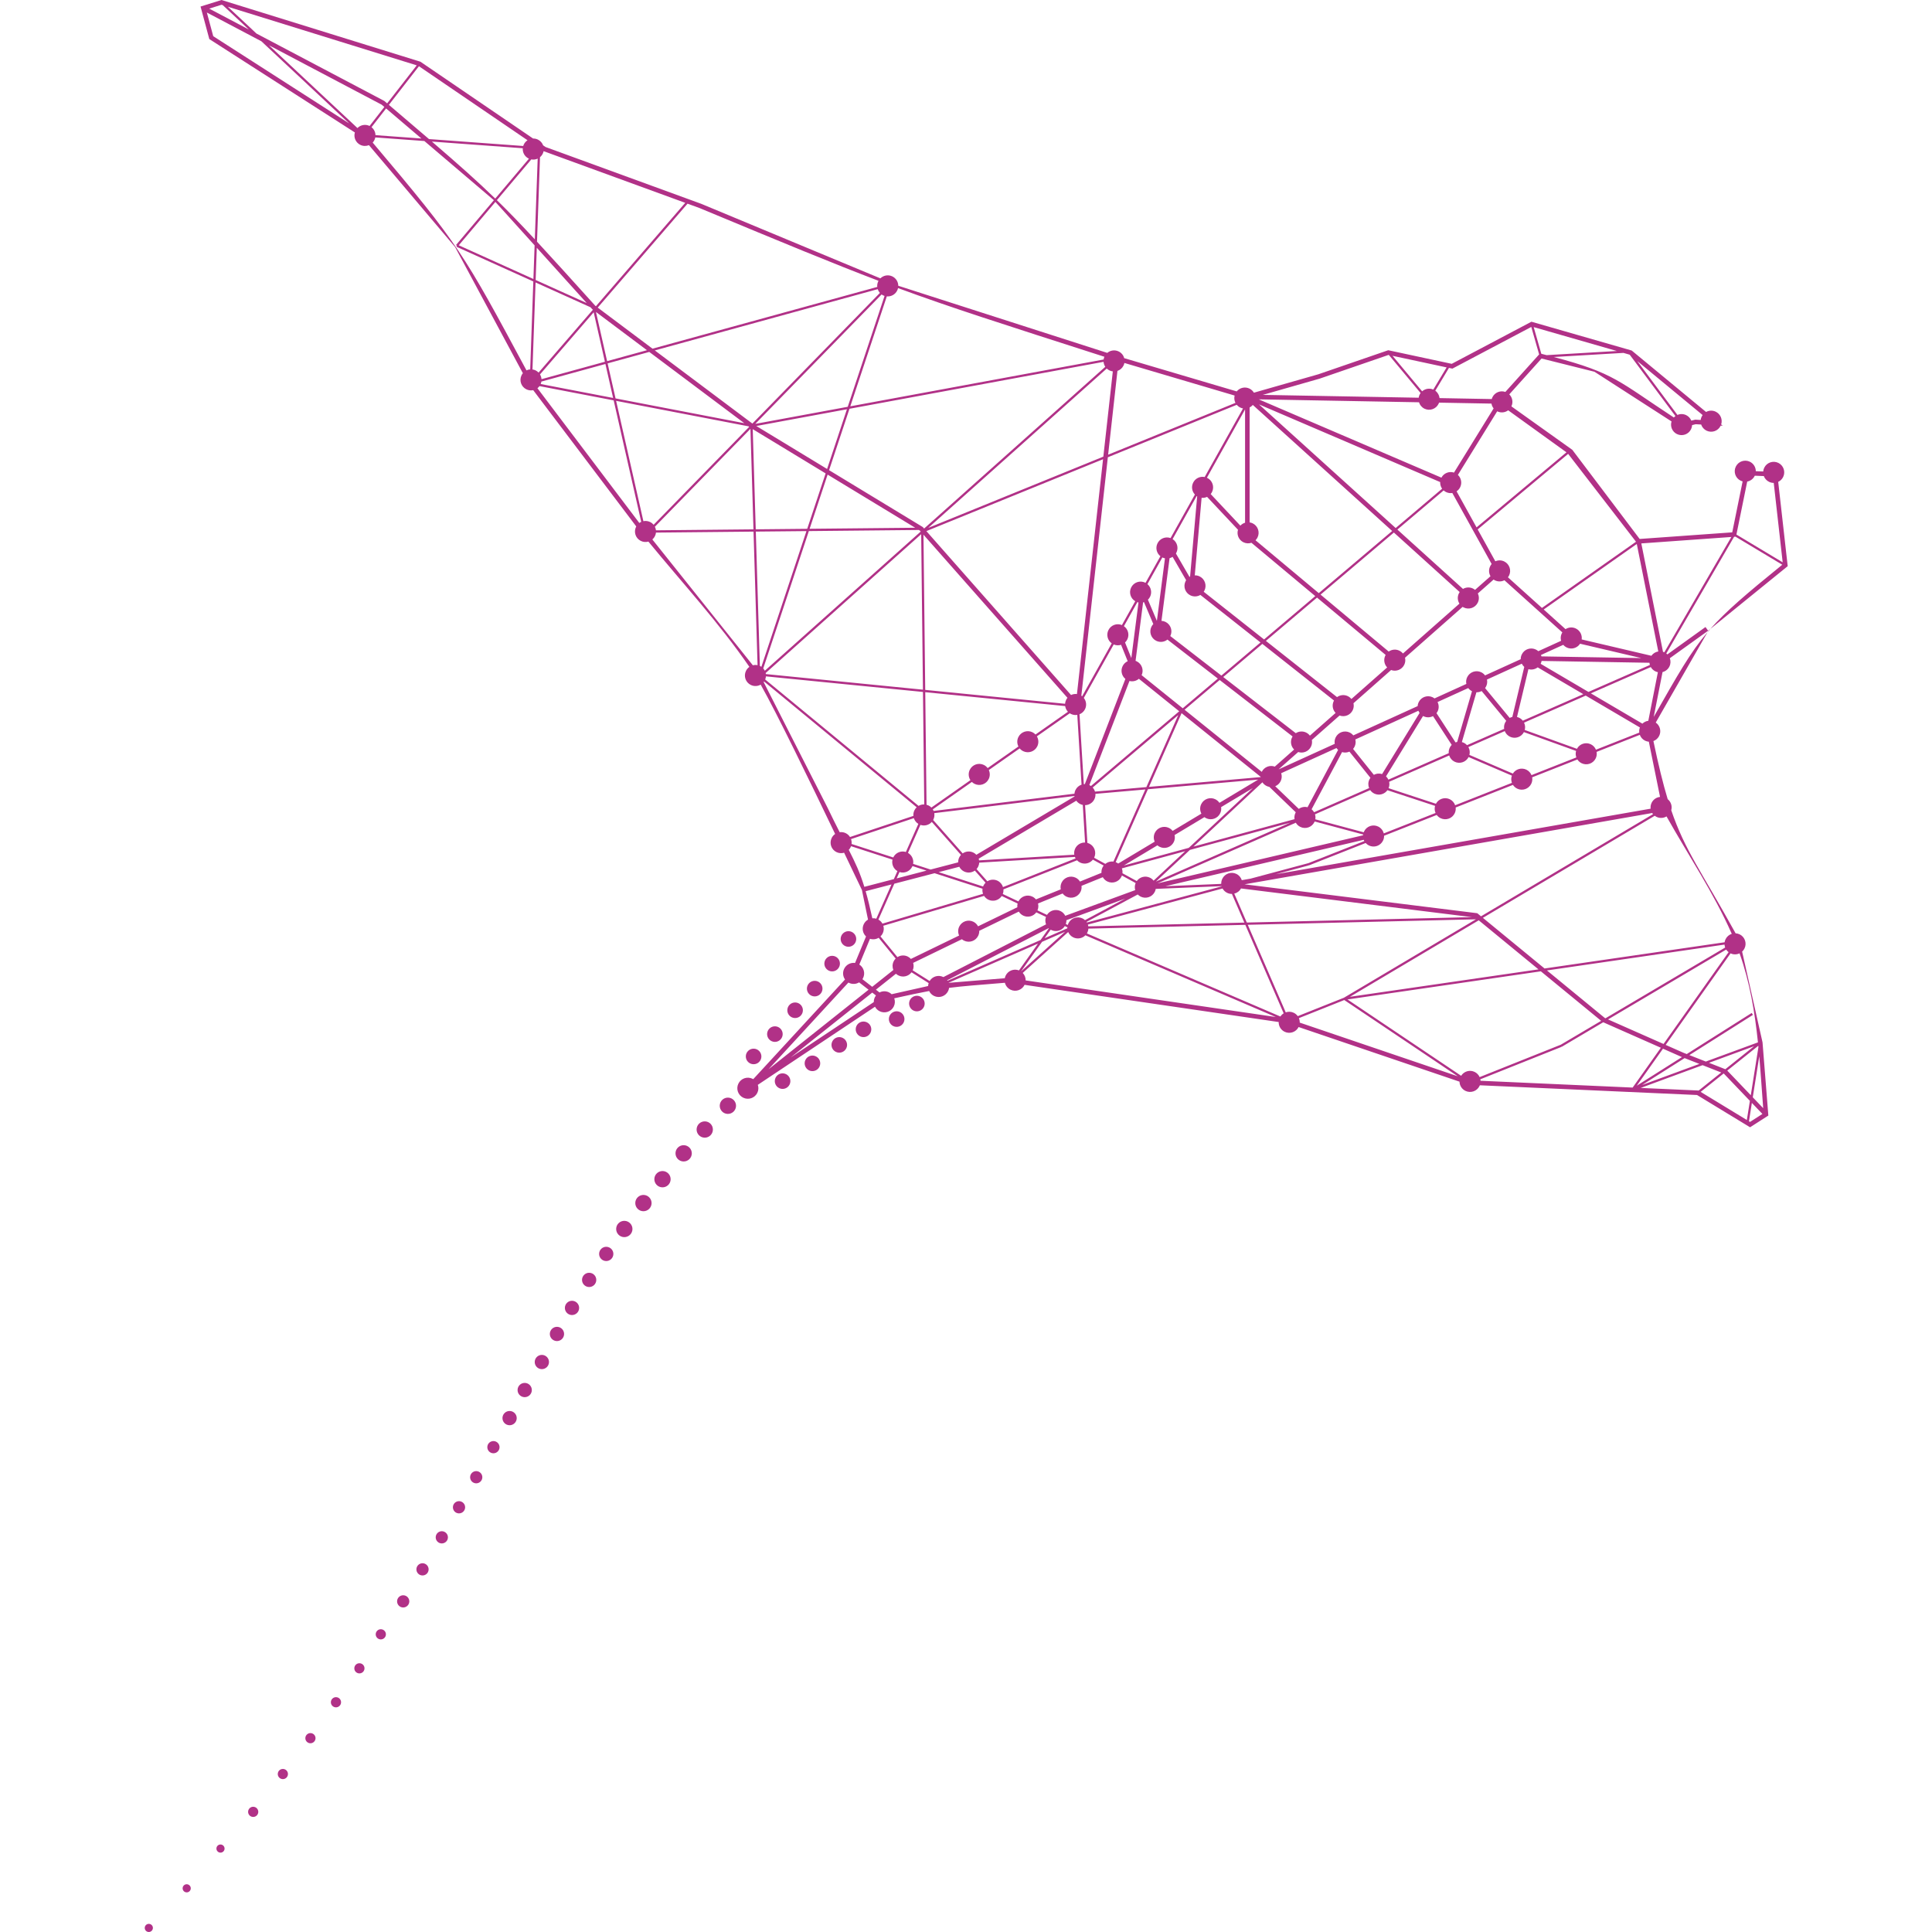 <svg height="1000" viewBox="0 0 1000 1000" width="1000" xmlns="http://www.w3.org/2000/svg"><path d="m23.525 997.958c-.038 1.158-1.008 2.079-2.171 2.041-1.166-.031-2.079-1.003-2.046-2.17.035-1.158 1.005-2.076 2.169-2.041 1.168.028 2.086 1.003 2.049 2.17zm19.605-20.511c-.033 1.168-1.008 2.074-2.173 2.041-1.158-.028-2.079-1.003-2.039-2.166.031-1.158 1.005-2.069 2.164-2.041 1.166.038 2.084 1.012 2.049 2.166zm17.497-20.566c-.035 1.163-1.01 2.079-2.169 2.046-1.166-.035-2.084-1.017-2.051-2.175.038-1.168 1.01-2.076 2.173-2.046 1.166.042 2.077 1.008 2.046 2.175zm17.448-18.989c-.045 1.448-1.257 2.599-2.713 2.552-1.458-.042-2.6-1.255-2.557-2.712.045-1.455 1.255-2.599 2.71-2.552 1.458.04 2.607 1.255 2.559 2.712zm15.356-19.582c-.045 1.457-1.255 2.601-2.713 2.561-1.455-.047-2.602-1.264-2.555-2.712.038-1.464 1.26-2.604 2.715-2.556 1.453.035 2.6 1.255 2.552 2.707zm14.273-18.561c-.045 1.462-1.26 2.601-2.713 2.561-1.458-.047-2.604-1.259-2.555-2.707.042-1.46 1.26-2.604 2.717-2.556 1.448.04 2.595 1.255 2.55 2.702zm13.217-18.58c-.042 1.452-1.262 2.594-2.715 2.552-1.455-.042-2.6-1.255-2.555-2.712.042-1.457 1.255-2.599 2.713-2.561 1.46.045 2.604 1.264 2.557 2.721zm12.132-17.573c-.045 1.462-1.257 2.599-2.715 2.556-1.455-.042-2.6-1.255-2.55-2.707.038-1.46 1.255-2.604 2.708-2.556 1.455.04 2.602 1.255 2.557 2.707zm11.076-17.596c-.04 1.452-1.26 2.599-2.708 2.556-1.462-.047-2.604-1.255-2.562-2.721.047-1.445 1.26-2.594 2.715-2.547 1.458.04 2.604 1.259 2.555 2.712zm12.116-17.044c-.054 1.747-1.512 3.117-3.259 3.072-1.742-.052-3.118-1.514-3.068-3.26.054-1.742 1.519-3.112 3.259-3.063 1.752.052 3.12 1.509 3.068 3.251zm9.996-16.57c-.049 1.751-1.514 3.121-3.256 3.067-1.75-.052-3.12-1.514-3.07-3.26.052-1.737 1.512-3.117 3.256-3.067 1.75.056 3.122 1.518 3.07 3.26zm9.989-16.575c-.052 1.747-1.516 3.112-3.256 3.067-1.745-.052-3.122-1.514-3.066-3.26.052-1.747 1.507-3.117 3.254-3.063 1.745.047 3.12 1.514 3.068 3.256zm8.91-15.554c-.054 1.747-1.514 3.121-3.264 3.067-1.745-.047-3.118-1.509-3.059-3.251.045-1.751 1.505-3.121 3.249-3.077 1.75.061 3.122 1.514 3.073 3.26zm8.904-15.554c-.052 1.747-1.512 3.117-3.254 3.067-1.747-.052-3.122-1.509-3.068-3.255.052-1.747 1.507-3.121 3.252-3.067 1.747.056 3.12 1.509 3.07 3.255zm8.908-15.555c-.054 1.742-1.512 3.117-3.259 3.067-1.745-.052-3.12-1.509-3.068-3.256.054-1.747 1.512-3.112 3.259-3.063 1.745.052 3.118 1.504 3.068 3.251zm8.89-15.031c-.061 2.041-1.764 3.646-3.798 3.581-2.039-.059-3.643-1.761-3.581-3.802.061-2.032 1.761-3.637 3.8-3.571 2.037.059 3.638 1.756 3.579 3.792zm7.818-14.527c-.057 2.036-1.761 3.642-3.798 3.578-2.039-.061-3.638-1.758-3.579-3.79.061-2.05 1.764-3.646 3.798-3.585 2.041.059 3.64 1.761 3.579 3.797zm8.881-14.503c-.061 2.036-1.766 3.637-3.8 3.578-2.039-.061-3.64-1.763-3.581-3.799.066-2.036 1.766-3.632 3.803-3.576 2.034.064 3.636 1.766 3.579 3.797zm7.818-14.532c-.061 2.041-1.761 3.646-3.805 3.58-2.032-.059-3.636-1.761-3.577-3.802.066-2.032 1.764-3.632 3.803-3.571 2.039.059 3.64 1.761 3.579 3.792zm7.788-13.472c-.059 2.036-1.761 3.632-3.796 3.578-2.041-.066-3.643-1.763-3.584-3.799.066-2.041 1.759-3.642 3.798-3.581 2.041.064 3.643 1.766 3.581 3.802zm8.874-14.501c-.061 2.041-1.754 3.637-3.793 3.578-2.041-.066-3.645-1.758-3.584-3.804.061-2.032 1.764-3.637 3.803-3.571 2.037.059 3.638 1.761 3.574 3.797zm8.846-13.449c-.064 2.041-1.764 3.642-3.8 3.58-2.037-.059-3.645-1.766-3.579-3.802.061-2.036 1.759-3.637 3.798-3.576 2.037.064 3.64 1.761 3.581 3.797zm9.882-12.888c-.073 2.331-2.02 4.157-4.347 4.087-2.326-.064-4.158-2.013-4.088-4.339.068-2.323 2.009-4.162 4.344-4.089 2.324.075 4.156 2.015 4.09 4.341zm9.899-13.411c-.075 2.326-2.023 4.162-4.354 4.087-2.324-.068-4.151-2.013-4.083-4.339.066-2.328 2.013-4.157 4.342-4.089 2.329.071 4.161 2.015 4.095 4.341zm9.859-12.359c-.061 2.326-2.011 4.157-4.335 4.087-2.336-.068-4.165-2.013-4.092-4.343.068-2.333 2.009-4.157 4.344-4.089 2.322.071 4.156 2.01 4.083 4.346zm10.956-13.385c-.071 2.326-2.013 4.157-4.344 4.082-2.331-.064-4.158-2.008-4.092-4.339.066-2.328 2.018-4.157 4.347-4.084 2.326.071 4.158 2.015 4.09 4.341zm10.916-12.33c-.068 2.331-2.011 4.162-4.344 4.096-2.322-.078-4.154-2.017-4.09-4.348.075-2.328 2.016-4.157 4.351-4.089 2.324.071 4.154 2.01 4.083 4.341zm-185.316-516.204-75.336-48.338-4.533-16.834 10.848-3.387c34.315 10.645 68.63 21.292 102.945 31.94l58.334 39.762c.831-.016 1.676.158 2.474.544 1.31.638 2.251 1.733 2.723 2.999l1.247.85 73.949 26.982.019-.024.061.052 6.504 2.373 92.773 38.602c1.596-1.565 4.066-2.041 6.193-1.012 1.919.937 3.047 2.848 3.07 4.845l108.175 34.743c1.594-1.351 3.899-1.714 5.898-.746 1.469.718 2.475 2.008 2.875 3.47l58.226 17.21c1.556-1.914 4.281-2.575 6.595-1.455.994.485 1.775 1.231 2.303 2.119l33.342-9.524 36.189-12.455 32.866 7.041 41.249-21.796 51.906 14.913 38.484 31.805c1.498-.826 3.358-.937 5.013-.137 2.479 1.21 3.638 4.051 2.802 6.596l.798.659-1.036-.059-.04.092c-1.316 2.712-4.58 3.835-7.29 2.524-1.375-.666-2.343-1.834-2.788-3.176l-2.84-.158-1.846.461c-.033.713-.21 1.431-.542 2.114-1.316 2.712-4.58 3.835-7.29 2.524-2.468-1.196-3.624-4.007-2.811-6.542l-39.899-25.72-27.38-6.843-16.701 18.555c1.606 1.587 2.114 4.075 1.093 6.215l31.538 22.498 34.849 46.127 47.917-3.42 5.373-26.368c-.344-.087-.683-.212-1.012-.372-2.708-1.314-3.836-4.574-2.515-7.281 1.312-2.714 4.575-3.839 7.281-2.531 1.933.944 3.063 2.879 3.07 4.894l3.833.153c.052-.652.226-1.304.532-1.928 1.312-2.714 4.575-3.839 7.281-2.531 2.708 1.321 3.84 4.586 2.524 7.288-.565 1.163-1.488 2.034-2.571 2.545l4.912 43.637-40.055 32.5c-.476.539-.944 1.078-1.406 1.62l-26.838 46.824c2.171 1.509 2.983 4.414 1.794 6.86-.638 1.314-1.733 2.253-3 2.724 2.63 12.535 4.973 22.095 7.384 30.066 1.705 1.363 2.444 3.635 1.844 5.742 7.031 20.666 15.366 31.255 33.309 63.693.704.038 1.413.212 2.089.539 2.708 1.318 3.84 4.583 2.524 7.286-.313.643-.735 1.196-1.234 1.648l10.563 46.989 3.005 37.862-9.452 6.076-27.45-16.704-112.427-5.033c-.049.125-.104.25-.162.372-1.316 2.712-4.58 3.835-7.29 2.524-1.898-.92-3.021-2.797-3.066-4.769l-83.284-28.277c-1.34 2.653-4.566 3.743-7.248 2.443-1.985-.963-3.12-2.968-3.066-5.038l-131.523-19.242c-1.321 2.698-4.575 3.814-7.278 2.505-1.509-.732-2.529-2.067-2.906-3.576-13.876 1.132-21.677 1.707-28.894 2.637-.073.56-.238 1.118-.499 1.653-1.316 2.712-4.58 3.835-7.29 2.524-1.154-.56-2.02-1.474-2.534-2.549-4.841.895-10.433 2.081-18.051 3.774.471 1.328.431 2.834-.233 4.197-1.316 2.712-4.58 3.835-7.29 2.524-1.088-.527-1.919-1.368-2.439-2.359l-60.656 40.426c.447 1.311.398 2.794-.254 4.136-1.316 2.712-4.58 3.835-7.29 2.524-2.708-1.314-3.836-4.574-2.515-7.281 1.312-2.714 4.575-3.839 7.281-2.531.137.068.273.141.403.219l47.514-51.589c-1.114-1.57-1.359-3.684-.452-5.539 1.053-2.18 3.365-3.336 5.635-3.025l5.689-13.715c-1.698-1.589-2.244-4.157-1.17-6.358.497-1.029 1.276-1.829 2.197-2.356l-3.16-15.346c-2.27-4.736-5.47-11.452-9.211-19.277-1.262.377-2.663.299-3.939-.318-2.708-1.314-3.836-4.574-2.515-7.281.424-.88 1.053-1.594 1.804-2.109-13.141-27.403-30.25-62.66-38.536-77.3-1.512.866-3.412.993-5.098.177-2.708-1.314-3.836-4.574-2.517-7.281.417-.864 1.034-1.568 1.768-2.083-15.727-22.848-34.646-43.376-52.273-64.847-1.246.358-2.625.275-3.883-.334-2.708-1.314-3.836-4.574-2.517-7.281l.118-.228-53.334-70.537c-1.15.25-2.387.127-3.527-.424-2.708-1.314-3.836-4.574-2.517-7.281.19-.393.421-.751.686-1.073l-35.104-65.332-44.564-52.702c-1.384.565-2.994.56-4.446-.141-2.431-1.179-3.589-3.929-2.844-6.436zm728.544 508.019-5.453-5.706-1.509 9.503.542.33zm-20.047-20.956-11.922 9.534 23.921 14.557 1.573-9.911-13.551-14.174zm-511.205 16.848c-.068 2.326-2.011 4.157-4.347 4.087-2.324-.068-4.156-2.013-4.083-4.339.066-2.333 2.016-4.162 4.34-4.094 2.329.071 4.165 2.015 4.09 4.346zm529.628-25.723-3.365 21.203 5.397 5.645c-.683-8.919-1.246-17.895-2.032-26.848zm-16.57 7.392 12.181 12.742 3.951-24.887-.068-.702zm-14.844 10.367 11.726-9.381-9.659-3.795-32.037 11.782 29.88 1.339zm-470.477-3.173c-.963 2.01-3.372 2.86-5.378 1.895-2.016-.963-2.861-3.371-1.9-5.379.956-2.006 3.374-2.855 5.378-1.89 2.009.96 2.856 3.369 1.9 5.374zm399.694-19.539-.301-.508.219.548-42.089 16.798c.052.252.087.511.104.77l78.723 3.524 14.606-20.61-29.836-13.192zm52.36 1.008-13.57 19.15 23.403-14.809-.158-.061zm-10.777 18.773 29.619-10.892-7.65-3.006zm-84.117-4.065 41.972-16.751 20.921-12.368-31.218-25.636-100.084 14.567 58.826 39.508c1.455-2.328 4.464-3.223 6.989-2.003 1.199.586 2.089 1.551 2.595 2.684zm-93.124-28.206 81.798 27.773-58.751-39.456-23.488 9.364c.313.727.466 1.521.44 2.319zm-248.587 22.825c-.963 2.01-3.372 2.855-5.383 1.9-2.001-.968-2.851-3.376-1.895-5.384.968-2.006 3.374-2.855 5.385-1.89 2.006.956 2.856 3.362 1.893 5.374zm20.523-43.653c-1.533.935-3.494 1.095-5.227.254-.108-.052-.212-.106-.313-.165l-41.355 44.896 51.781-41.186zm439.897 41.631 8.456 3.322 14.888-11.907zm-490.475-3.234c-.031 2.225-1.858 4.009-4.085 3.971-2.232-.021-4.01-1.853-3.984-4.077s1.86-4.009 4.088-3.976c2.225.026 4.008 1.857 3.982 4.082zm506.296-53.43c-1.425.68-3.132.737-4.667.016l-33.582 47.385 9.195 4.065 1.717.673 33.622-21.271c.21.332.419.664.629.996l-32.892 20.81 8.51 3.343 26.984-9.925c-1.62-15.628-4.191-31.128-9.515-46.092zm-447.01 21.806-1.91-1.485-42.219 33.58 43.022-28.672c-.021-.84.155-1.7.551-2.509.158-.327.344-.633.556-.913zm-15.338 27.326c-.958 2.01-3.367 2.855-5.378 1.89-2.009-.96-2.859-3.366-1.893-5.372.958-2.008 3.372-2.858 5.376-1.897 2.011.96 2.866 3.369 1.895 5.379zm455.423-51.078-61.155 36.158 28.734 12.705 33.669-47.512c-.497-.381-.916-.84-1.248-1.351zm-488.353 43.804c-.031 2.229-1.858 4.009-4.085 3.985-2.223-.035-4.008-1.862-3.984-4.087.038-2.225 1.863-4.009 4.095-3.981 2.22.026 4.003 1.853 3.975 4.082zm45.468-.786c-.963 2.01-3.372 2.86-5.383 1.9-2.001-.968-2.851-3.371-1.895-5.384.968-2.006 3.374-2.855 5.385-1.89 2.006.956 2.854 3.362 1.893 5.374zm17.163-5.308c-.963 2.01-3.372 2.86-5.383 1.9-2.001-.968-2.854-3.371-1.898-5.381.97-2.003 3.377-2.858 5.387-1.893 2.006.956 2.854 3.362 1.893 5.374zm424.86-40.289-91.916 13.38 30.005 24.642.294.129 61.951-36.627c-.184-.487-.297-1.003-.334-1.525zm-477.032 34.044c-.028 2.225-1.855 4.004-4.085 3.976-2.227-.026-4.01-1.857-3.977-4.082.026-2.225 1.858-4.009 4.083-3.981 2.225.026 4.015 1.857 3.979 4.087zm137.32-40.548-23.535 21.175c.998 1.043 1.54 2.443 1.514 3.872l129.475 18.943-98.549-42.297c-1.596 1.624-4.106 2.126-6.27 1.083-1.234-.6-2.14-1.605-2.635-2.775zm111.53 42.086-19.85-45.796-81.221 1.952c-.045.678-.219 1.358-.535 2.008-.08.167-.17.33-.266.485l100.183 42.999c.445-.685 1.024-1.241 1.688-1.648zm7.292 1.455 23.878-9.52 68.358-40.598-118.109 2.837 19.642 45.318c1.323-.466 2.823-.421 4.184.235.843.412 1.535 1.012 2.046 1.728zm-193.502-4.776c-.963 2.01-3.372 2.86-5.383 1.9-2.001-.968-2.854-3.371-1.898-5.381.968-2.003 3.377-2.858 5.387-1.893 2.004.956 2.854 3.362 1.893 5.374zm220.496-5.226 97.598-14.204-30.921-25.395zm-272.993-4.19c-.031 2.229-1.858 4.009-4.085 3.985-2.223-.035-4.008-1.862-3.984-4.087.038-2.225 1.863-4.009 4.095-3.981 2.22.026 4.003 1.853 3.975 4.082zm46.09-8.498c-1.531 2.06-4.358 2.801-6.753 1.643-.494-.24-.935-.544-1.316-.897l-10.37 8.246 1.855 1.443c1.474-.763 3.275-.843 4.884-.066.527.257.994.589 1.396.977l18.884-4.24c.021-.508.115-1.022.287-1.521zm-17.012-17.862c-1.321.793-2.957 1.01-4.49.513l-5.526 13.326c2.293 1.474 3.179 4.463 1.959 6.968-.106.217-.224.424-.353.617l5.072 3.945 10.937-8.698c-.567-1.384-.563-2.994.146-4.447.273-.565.629-1.062 1.05-1.481zm72.617 16.881 9.852-13.865-46.323 20.275.009.026 29.12-2.387c.087-.457.238-.911.452-1.349 1.248-2.585 4.269-3.729 6.89-2.7zm-.078-30.442-20.483 9.948c.033.862-.141 1.744-.544 2.575-1.321 2.712-4.58 3.835-7.29 2.524-.419-.205-.801-.454-1.14-.742l-25.232 12.25c.384 1.231.332 2.597-.24 3.851l8.771 5.527c1.436-2.389 4.486-3.322 7.038-2.086l.094.049 53.128-27.288c-.469-1.203-.513-2.568-.042-3.849l-5.004-2.363c-1.531 2.086-4.37 2.841-6.777 1.676-.982-.476-1.754-1.205-2.279-2.074zm15.423 8.578-52.516 26.973c.061.082.118.165.172.247l48.176-21.085 4.283-6.029-.092-.082zm-108.012 18.397c-.031 2.229-1.858 4.009-4.085 3.985-2.223-.035-4.008-1.862-3.984-4.087.038-2.225 1.863-4.009 4.095-3.981 2.22.026 4.003 1.853 3.975 4.082zm104.614-11.316-10.85 15.273 22.772-20.49zm317.121-65.247-88.942 52.822 31.92 26.215 93.194-13.566c.08-.532.243-1.062.492-1.573.669-1.387 1.851-2.359 3.209-2.801-9.308-21.184-22.414-40.56-33.766-60.77-1.526.916-3.471 1.064-5.192.233-.33-.16-.636-.348-.916-.56zm-347.126 41.466-52.148 15.447c.381 1.264.306 2.667-.316 3.945-.297.61-.69 1.139-1.156 1.577l8.773 10.72c1.542-.984 3.546-1.168 5.312-.313.648.315 1.206.744 1.66 1.25l24.955-12.116c-.643-1.422-.671-3.11.064-4.623 1.316-2.714 4.58-3.839 7.285-2.531 1.097.534 1.933 1.387 2.456 2.392l20.337-9.875c-.071-.636-.026-1.288.137-1.928l-8.222-3.887c-1.486 2.253-4.441 3.103-6.93 1.9-.937-.454-1.684-1.142-2.206-1.959zm-66.17 22.347c-.031 2.225-1.858 4.009-4.085 3.981-2.223-.031-4.008-1.86-3.984-4.087.038-2.225 1.863-4.009 4.095-3.978 2.22.028 4.003 1.853 3.975 4.084zm107.972-6.737c-1.455 2.359-4.481 3.272-7.024 2.041-.104-.049-.205-.104-.304-.16l-3.143 4.426 11.78-5.155c-.007-.165-.005-.33.005-.497zm81.638-19.442-69.709 18.675c.099.299.174.607.219.918l80.767-1.94-6.438-14.849c-.824.012-1.662-.162-2.454-.546-1.05-.508-1.86-1.309-2.385-2.258zm-71.195 16.379 20.806-11.137-30.441 11.172c.021.654-.075 1.321-.301 1.963l1.015.508c.085-.294.195-.584.332-.866 1.316-2.714 4.58-3.839 7.285-2.531.49.238.925.539 1.304.89zm-53.052-16.266-24.813-8.025-20.846 5.435-8.234 18.566c.907.508 1.615 1.243 2.091 2.1l52.08-15.428c-.306-.836-.41-1.747-.278-2.648zm133.793-.132c-.763 1.387-2.051 2.319-3.49 2.669l6.489 14.972 116.505-2.799zm-10.038-1.196-34.098 1.419c-.082.506-.24 1.008-.473 1.492-1.321 2.712-4.58 3.835-7.29 2.524-.593-.29-1.111-.671-1.545-1.118l-26.504 14.188.101.148.092.151 69.749-18.684-.005-.014zm-178.732 16.841 7.862-17.721-13.377 3.486c1.116 3.87 2.232 8.392 3.459 14.023.68-.061 1.377.005 2.056.212zm401.599-54.694-211.002 36.904 120.459 14.96 1.945 1.598 89.027-52.874c-.158-.186-.299-.384-.429-.589zm-274.471 32.356c-.066.188-.144.377-.233.56-1.321 2.712-4.58 3.835-7.29 2.524-1.036-.501-1.839-1.288-2.362-2.218l-11.024 4.468c.132 1.017-.021 2.083-.502 3.074-1.321 2.712-4.58 3.835-7.29 2.524-.81-.393-1.479-.963-1.98-1.636l-12.746 5.165c.301 1.156.228 2.413-.29 3.581l4.933 2.331c1.465-2.316 4.464-3.206 6.984-1.989 1.116.544 1.964 1.419 2.482 2.451l36.207-13.289c-.339-1.17-.29-2.458.224-3.653zm-15.018-8.216c-1.559 1.944-4.3 2.62-6.633 1.492-.612-.299-1.144-.694-1.585-1.163l-38.086 15.042c.068.798-.04 1.617-.344 2.401l8.1 3.828c1.337-2.662 4.566-3.755 7.248-2.458.723.353 1.335.845 1.815 1.429l12.852-5.207c-.24-1.142-.118-2.368.431-3.498 1.316-2.714 4.58-3.839 7.285-2.531.951.461 1.705 1.163 2.227 1.996l11.133-4.51c-.075-.935.092-1.9.532-2.804.17-.351.37-.673.6-.968zm-9.322-1.408-49.511 2.95c-.04.697-.214 1.396-.539 2.062-.228.473-.518.897-.855 1.266l5.595 6.325c1.54-.965 3.525-1.139 5.279-.29 1.408.687 2.39 1.902 2.821 3.291l37.582-14.842c-.144-.245-.268-.501-.372-.763zm-115.867-5.565c-.066.184-.141.365-.228.546-.25.511-.567.965-.937 1.358 3.386 6.624 5.764 11.697 8.058 19.131l15.27-3.983 1.844-4.157c-2.086-1.219-3.089-3.658-2.541-5.951zm56.041 10.65-10.681 2.785 22.991 7.436c.059-.155.125-.311.2-.461.278-.579.648-1.085 1.081-1.509l-5.545-6.271c-1.575 1.123-3.697 1.372-5.559.471-1.118-.544-1.968-1.419-2.487-2.451zm209.335-13.952-102.691 24.023 28.484-1.186.454-.08c-.033-.864.141-1.747.546-2.578 1.316-2.714 4.58-3.839 7.285-2.531 1.394.68 2.369 1.876 2.807 3.246l4.537-.793 29.939-8.02 28.946-11.419c-.118-.214-.221-.435-.308-.661zm-25.4-9.48c-.04.094-.082.188-.127.282-1.319 2.712-4.58 3.835-7.29 2.524-1.017-.494-1.813-1.262-2.338-2.173l-71.624 31.408 106.425-24.896.014-.177.031-.242zm-64.576 14.71-17.568 16.382 69.481-30.468zm-18.788 15.909 16.353-15.249-32.786 8.896c.294.796.405 1.657.304 2.514l7.415 4.056c1.514-2.135 4.391-2.919 6.819-1.744.763.372 1.403.899 1.895 1.528zm-124.808-7.549c-.04.099-.082.195-.13.29-1.21 2.486-4.045 3.635-6.595 2.801l-1.462 3.296 15.461-4.032zm376.479-67.926-22.381 8.832c.2 1.099.066 2.269-.457 3.35-1.321 2.712-4.58 3.835-7.29 2.524-.935-.452-1.679-1.137-2.202-1.949l-23.405 9.235c.198 1.095.061 2.26-.459 3.336-1.321 2.712-4.58 3.835-7.29 2.524-.93-.452-1.672-1.13-2.195-1.937l-29.645 11.697c.12 1-.035 2.046-.506 3.018-1.321 2.712-4.58 3.835-7.29 2.524-.826-.4-1.505-.982-2.011-1.674l-27.243 10.751c.026.845-.148 1.709-.542 2.524-1.321 2.712-4.58 3.835-7.29 2.524-.666-.325-1.239-.765-1.7-1.288l-29.24 11.537-.217-.548.153.57-17.17 4.6 193.973-33.924c-.122-1.008.033-2.06.513-3.039.855-1.773 2.541-2.867 4.361-3.048l-5.797-28.573c-.655-.052-1.312-.226-1.936-.527-1.326-.643-2.272-1.751-2.736-3.034zm-366.479 45.071c-1.448 1.645-3.784 2.281-5.898 1.537l-6.431 14.494c2.032 1.163 3.061 3.472 2.661 5.694l9.058 2.931 14.269-3.722c-.028-.852.146-1.726.544-2.547.24-.492.542-.932.895-1.314zm116.779 12.128-17.384 10.428 33.61-9.12 33.198-30.956-16.454 9.868c.165 1.059.021 2.175-.48 3.209-1.321 2.712-4.58 3.835-7.29 2.524-.318-.155-.612-.334-.885-.539l-15.423 9.251c.273 1.17.16 2.439-.405 3.602-1.321 2.712-4.58 3.835-7.29 2.524-.443-.217-.843-.483-1.196-.791zm-22.762 8.406 16.511-37.321-25.833 2.26c.073.93-.094 1.888-.53 2.785-.932 1.916-2.835 3.039-4.825 3.07l1.191 19.529c.334.087.664.207.987.365 2.708 1.321 3.836 4.586 2.524 7.288l-.021.038 5.792 3.169c1.168-.953 2.694-1.389 4.203-1.182zm54.863-30.407 20.038-12.02-57.051 4.991-16.694 37.731c.16.059.318.125.473.2.304.148.589.323.852.518l18.877-11.323c-.626-1.415-.65-3.086.08-4.586 1.316-2.714 4.58-3.839 7.285-2.531.775.377 1.42.913 1.914 1.549l14.886-8.929c-.782-1.483-.874-3.305-.082-4.927 1.316-2.714 4.58-3.839 7.285-2.531.895.435 1.618 1.085 2.136 1.857zm-74.077-1.104-50.528 30.009c.097.285.17.577.217.876l49.259-2.935c-.17-1.062-.024-2.182.483-3.22.972-2.01 3.016-3.15 5.11-3.072l-1.189-19.466c-.433-.087-.862-.233-1.279-.433-.859-.417-1.559-1.031-2.072-1.758zm-84.087 9.028-32.525 10.84c.29.8.391 1.667.28 2.531l21.585 6.98.005-.014c1.196-2.467 4.001-3.621 6.532-2.827l6.445-14.529c-1.137-.704-1.938-1.775-2.322-2.98zm83.138-11.462-72.572 8.872c.191 1.09.054 2.246-.464 3.314l-.122.233 15.289 17.29c1.568-1.097 3.666-1.332 5.505-.443.607.297 1.137.692 1.575 1.156l50.827-30.186-.031-.179zm97.282-7.067-.094.054-35.602 33.199 52.32-14.195c-.179-1.076-.038-2.215.478-3.27.047-.099.099-.198.153-.292l-13.676-13.152c-.483-.085-.961-.238-1.422-.461-.909-.44-1.639-1.099-2.157-1.883zm-258.095-51.98-.068.082 33.022 64.925c2.402 5.016 4.49 9.178 6.329 12.782 1.031-.144 2.114.007 3.12.494.949.461 1.705 1.163 2.227 1.999l32.81-10.935c-.087-.956.078-1.947.527-2.872.299-.617.697-1.151 1.168-1.591l-78.984-65.094zm313.881 55.993-28.581 12.533c.259.826.323 1.714.162 2.587l25.056 6.718c.057-.153.122-.301.195-.45 1.316-2.714 4.58-3.839 7.285-2.531 1.5.732 2.517 2.062 2.899 3.564l26.817-10.579c-.502-1.137-.615-2.436-.259-3.679l-24.658-8.11c-1.516 2.133-4.391 2.914-6.821 1.74-.874-.424-1.582-1.05-2.096-1.794zm-10.756-19.91c-1.173.525-2.522.633-3.805.242l-15.771 29.6c.527.431.958.949 1.283 1.521l28.484-12.491c-.567-1.384-.565-2.997.144-4.449.151-.315.33-.607.53-.878zm-144.752-19.852-17.024 11.94c.902 1.523 1.045 3.453.219 5.16-1.321 2.712-4.58 3.835-7.29 2.524-.732-.355-1.347-.85-1.832-1.441l-15.969 11.198c.652 1.429.685 3.124-.052 4.642-1.321 2.712-4.58 3.835-7.29 2.524-.546-.264-1.027-.607-1.434-1.01l-20.219 14.181c.165.264.308.539.426.826l72.879-8.912c.054-.643.228-1.288.527-1.904.664-1.368 1.822-2.333 3.155-2.785l-2.204-36.109c-1.074.177-2.211.035-3.264-.473-.221-.108-.431-.228-.629-.36zm138.048 17.992-28.614 13.023c.433 1.302.377 2.766-.266 4.094-.61 1.25-1.629 2.161-2.819 2.653l12.195 11.725c1.288-.925 2.95-1.262 4.53-.857l15.816-29.687c-.32-.285-.603-.605-.843-.951zm-140.429-21.723-72.417-7.189.662 58.263c.344.087.683.212 1.015.372.572.28 1.076.645 1.5 1.078l20.2-14.167c-1.01-1.551-1.206-3.576-.337-5.36 1.316-2.714 4.58-3.839 7.285-2.531.805.393 1.472.958 1.973 1.631l15.929-11.17c-.749-1.469-.822-3.258-.045-4.854 1.316-2.714 4.58-3.839 7.285-2.531.619.304 1.156.706 1.599 1.184l16.793-11.777c-.779-.817-1.279-1.853-1.443-2.95zm-154.884-15.374c-.042.541-.17 1.085-.386 1.613l79.382 65.419c.888-.523 1.914-.789 2.955-.753l-.664-58.211zm353.658 40.939-31.088 13.632c.243 1.073.162 2.227-.294 3.303l24.514 8.063c1.373-2.573 4.544-3.613 7.186-2.335 1.347.657 2.305 1.796 2.762 3.11l29.386-11.594c-.44-1.172-.476-2.495-.028-3.741l-22.393-9.619c-1.347 2.639-4.561 3.719-7.236 2.425-1.396-.678-2.373-1.874-2.809-3.244zm-183.328 18.705 26.591-2.328 16.492-37.276-44.281 37.488c.558.612.963 1.337 1.199 2.116zm85.747-7.653-40.935-32.947-16.88 38.157 57.821-5.059-.005-.061zm-63.034-50.734c-1.328 1.128-3.146 1.57-4.872 1.13l-20.766 53.875.085.04c.266.129.516.275.749.44l45.685-38.677zm-13.038-17.773-15.47 27.674c1.269 1.594 1.592 3.835.648 5.784-.617 1.266-1.658 2.185-2.868 2.672l2.211 36.177c.181-.021.367-.033.551-.033l20.98-54.437c-1.91-1.558-2.571-4.28-1.443-6.594.575-1.191 1.523-2.074 2.637-2.582l-3.426-8.486c-1.213.393-2.567.363-3.819-.174zm160.12 37.029-19.164 31.248c.52.485.935 1.062 1.229 1.693l31.23-13.693c-.085-.951.08-1.937.53-2.858.264-.548.607-1.031 1.01-1.441l-9.68-14.889c-1.479.767-3.289.85-4.902.071-.087-.042-.17-.085-.252-.129zm42.299 7.813-18.835 8.26c.69 1.215.904 2.677.537 4.072l22.482 9.659c1.458-2.34 4.474-3.242 7.003-2.017 1.246.607 2.159 1.629 2.651 2.818l23.21-9.157c-.393-1.059-.457-2.239-.134-3.371l-27.003-9.746c-1.359 2.615-4.554 3.679-7.219 2.392-1.283-.624-2.211-1.681-2.691-2.91zm-44.712-10.527-32.638 14.854c.304 1.201.202 2.512-.379 3.71-.214.44-.48.838-.786 1.191l10.754 13.406c1.281-.692 2.821-.862 4.267-.393l19.407-31.638c-.252-.353-.462-.732-.624-1.13zm-65.115 13.3-37.738-29.214-18.171 15.381 39.951 32.156c1.243-2.521 4.172-3.656 6.755-2.714l10.007-8.835c-1.627-1.591-2.136-4.108-1.083-6.269.085-.177.177-.344.278-.506zm104.038-81.207-8.154 7.199c.69 1.445.739 3.18-.012 4.729-1.321 2.712-4.58 3.835-7.29 2.524-.195-.097-.381-.2-.56-.315l-29.822 26.325c.283 1.182.174 2.462-.396 3.637-1.246 2.554-4.21 3.698-6.814 2.726l-19.473 17.192c.278 1.177.167 2.453-.4 3.623-1.243 2.549-4.198 3.696-6.8 2.731l-14.344 12.662c.224 1.125.097 2.331-.44 3.439-1.215 2.493-4.064 3.642-6.621 2.794l-10.064 8.884.005.005.038.038 28.932-13.166c-.191-1.088-.052-2.243.471-3.312 1.314-2.714 4.577-3.839 7.283-2.531.739.363 1.363.869 1.851 1.471l33.297-15.153c.042-.687.219-1.377.539-2.032 1.316-2.714 4.58-3.839 7.285-2.531.334.162.648.358.932.577l16.466-7.495c-.243-1.139-.118-2.368.436-3.498 1.312-2.714 4.575-3.839 7.281-2.531.801.391 1.465.953 1.968 1.622l18.456-8.399c-.014-.826.162-1.669.551-2.462 1.312-2.714 4.575-3.839 7.281-2.531.471.228.895.518 1.264.852l11.801-5.37c-.344-1.236-.254-2.597.353-3.839.085-.181.181-.353.285-.52l-29.97-26.982c-1.476.758-3.278.838-4.886.061-.257-.125-.499-.266-.728-.424zm75.728 76.553-28.037-16.49-31.924 13.997c.563 1.158.711 2.505.363 3.795l27.015 9.75c1.373-2.578 4.547-3.621 7.189-2.342 1.241.605 2.152 1.622 2.644 2.804l22.433-8.851c-.118-.876-.021-1.791.318-2.662zm-81.911-18.851c-.824.443-1.754.669-2.701.645l-7.528 25.76c.341.087.68.212 1.01.372.643.313 1.199.737 1.651 1.238l19.23-8.432c-.17-1.062-.024-2.185.483-3.223.162-.339.356-.65.575-.937zm-6.941-1.535-15.882 7.227c.739 1.467.808 3.246.04 4.833-.162.332-.356.643-.572.925l9.838 15.134c.278-.106.565-.188.857-.247l7.671-26.252c-.796-.391-1.455-.953-1.952-1.62zm-69.467 6.445-37.1-29.315-20.248 17.14 37.561 29.079c1.549-1.003 3.567-1.194 5.347-.334.794.388 1.453.942 1.952 1.603l13.313-11.751c-1.533-1.598-1.992-4.044-.965-6.153.042-.092.089-.181.139-.268zm163.961-17.319-31.02 13.602 26.673 15.687c.843-.817 1.924-1.332 3.068-1.488l4.947-25.151c-.443-.089-.883-.235-1.309-.44-1.031-.501-1.834-1.283-2.359-2.21zm-58.539.148c-1.34 1.033-3.122 1.408-4.803.935l-5.91 24.755c.384.087.761.221 1.13.4.761.37 1.396.895 1.888 1.518l31.303-13.724zm-8.222-1.897-18.037 8.211c.25 1.149.13 2.387-.424 3.524-.155.32-.339.617-.544.89l12.734 15.44c.431-.226.89-.393 1.363-.494l6.183-25.902c-.537-.476-.968-1.043-1.276-1.669zm134.815-51.226-24.194-14.513-.742.054-35.096 60.384c.2.151.386.311.56.485l19.727-14.16c.457.638.916 1.276 1.373 1.911l-19.826 14.233c.497 1.344.469 2.879-.207 4.268-.732 1.504-2.065 2.521-3.567 2.9l-4.566 23.204c12.522-21.94 18.872-33.319 27.879-43.889l.513-.895.892-.725c8.105-9.164 18.573-18.098 37.253-33.258zm-330.597 19.423-.24.064-3.899 30.261c.193.066.386.146.575.238 2.673 1.304 3.81 4.503 2.569 7.185l21.288 17.135 18.154-15.367-26.078-20.188c-1.594 1.271-3.833 1.591-5.788.645-2.708-1.314-3.836-4.574-2.517-7.281.257-.532.591-1.005.98-1.408l-4.818-11.356zm-39.391 49.463-74.532-84.435.914 80.339 72.384 7.185c.047-.676.221-1.354.537-2.001.191-.398.426-.763.697-1.088zm164.696-22.192-35.517-29.68-26.471 22.41 36.827 29.103c1.575-1.144 3.713-1.401 5.585-.497.742.363 1.363.869 1.851 1.471l18.508-16.337c-1.526-1.598-1.98-4.04-.956-6.144.054-.113.111-.221.174-.327zm-77.075-129.463-66.716 27.149-13.716 123.406c.144.092.28.191.412.297l15.308-27.387c-2.126-1.514-2.908-4.386-1.724-6.813 1.267-2.625 4.363-3.764 7.012-2.651l6.899-12.34c-2.435-1.419-3.398-4.499-2.138-7.079 1.312-2.714 4.575-3.839 7.281-2.531l.177.094 7.695-13.766c-1.966-1.549-2.658-4.308-1.516-6.653 1.231-2.545 4.177-3.693 6.77-2.747l12.595-22.533c-1.5-1.598-1.938-4.018-.918-6.106 1.107-2.295 3.61-3.453 5.99-2.968l19.838-35.49c-.485-.085-.97-.238-1.436-.464-.723-.351-1.33-.838-1.811-1.419zm-82.707 149.712 13.509-121.553-91.447 37.21 74.882 84.833c.94-.45 2.001-.629 3.056-.49zm240.51-17.144c-.087.473-.238.939-.457 1.391l-.052.094 24.747 14.555 31.807-13.945c-.115-.372-.191-.756-.224-1.146zm-401.528 6.803 81.308 8.07-.916-80.471-80.496 71.855c.045.181.08.363.104.546zm210.531-60.673c-.485.311-1.015.541-1.571.683l-4.194 32.434c.699.038 1.403.212 2.074.537 2.708 1.321 3.838 4.586 2.524 7.288l-.026.047 26.438 20.464 20.257-17.149-31.128-24.597c-1.523.904-3.459 1.048-5.171.219-2.708-1.314-3.836-4.574-2.517-7.281.094-.198.2-.386.318-.565zm-131.344-13.91-56.933.565-23.612 71.099c.325.36.598.76.817 1.186l80.691-72.029-.45-.511zm-81.508 70.821 23.332-70.245-26.214.259 2.096 69.538.089.04c.245.12.478.257.697.407zm-1.978-.84-2.082-69.134-50.5.501c-.066.612-.235 1.224-.518 1.808-.339.692-.803 1.283-1.352 1.754l52.014 65.127c.786-.2 1.618-.226 2.437-.056zm425.734-11.106c-1.474 2.276-4.45 3.143-6.953 1.933-.697-.339-1.29-.805-1.761-1.358l-11.524 5.245c.099.238.181.483.245.732l51.675.878zm-229.156-21.516-6.949 12.427c2.147 1.516 2.948 4.404 1.764 6.836-.301.621-.706 1.158-1.182 1.601l3.256 8.065 3.706-28.771c-.2-.04-.4-.094-.596-.158zm269.64 25.52-11.13-55.635-48.185 33.905 11.302 10.179c1.547-1.003 3.565-1.194 5.343-.332 2.178 1.062 3.337 3.383 3.019 5.654l36.073 8.46c.859-1.222 2.164-2.003 3.579-2.232zm-102.811-30.76-34.048-30.798-37.952 32.13 35.275 29.477c1.571-1.109 3.678-1.351 5.529-.457.737.36 1.356.864 1.841 1.462l29.238-25.807c-.975-1.54-1.154-3.533-.297-5.294.12-.252.259-.49.414-.713zm105.942 31.184 34.686-59.68-46.605 3.329 11.22 56.087c.235.068.469.158.699.264zm-236.682-80.445c-.871.412-1.848.591-2.828.499l-3.541 40.125c.838-.024 1.695.151 2.503.541 2.708 1.321 3.838 4.586 2.524 7.288-.115.235-.245.461-.389.671l31.232 24.68 26.497-22.432-33.031-27.601c-1.309.443-2.788.391-4.13-.259-2.446-1.186-3.603-3.96-2.83-6.481zm-23.158 31.361-7.714 13.802c1.848 1.577 2.479 4.256 1.37 6.532-.287.593-.669 1.109-1.114 1.54l4.641 10.935 4.182-32.356c-.462-.085-.918-.235-1.361-.45zm178.896 10.28 17.599 15.843 48.685-34.258-35.129-45.482-46.822 39.103 9.134 16.495c1.415-.629 3.087-.652 4.589.075 2.708 1.321 3.84 4.586 2.524 7.288-.165.337-.358.65-.579.937zm-132.055-89.214c-.469.546-1.036.984-1.66 1.299v59.487c.537.08 1.067.24 1.58.487 2.708 1.321 3.84 4.586 2.524 7.288-.275.563-.631 1.057-1.053 1.476l32.746 27.363 37.99-32.161zm98.761 44.235-23.94 20.266 33.963 30.723c1.519-.892 3.44-1.031 5.143-.207.396.193.761.428 1.085.699l8.006-7.069c-.883-1.516-1.017-3.43-.188-5.127.212-.443.478-.843.784-1.194l-20.356-36.754c-1.062.167-2.185.024-3.226-.48-.476-.231-.899-.52-1.272-.857zm-127.836 2.919-12.451 22.276c2.31 1.469 3.202 4.468 1.98 6.982-.08.162-.167.32-.261.473l7.026 12.116.115-.071.193-.106 3.664-41.502-.073-.045zm288.887-10.53-.026.059c-.784 1.613-2.256 2.665-3.892 2.976l-5.588 27.427 23.942 14.362-4.627-41.106c-.808.007-1.632-.169-2.409-.546-1.309-.636-2.249-1.723-2.72-2.985zm-568.75 28.263 50.472-.499-1.566-52.031-49.459 50.675c.292.579.48 1.208.553 1.855zm51.649-.511 26.64-.266 9.529-28.686-37.731-22.902zm27.886-.278 54.632-.541-45.317-27.507zm152.143-86.419-131.512 24.303-10.554 31.775 48.503 29.442.678.77 93.783-83.719c-.511-.765-.822-1.653-.899-2.571zm174.232 62.239-93.778-40.205 70.748 63.992 24.036-20.348c-.711-.996-1.069-2.21-1.005-3.439zm-172.577-58.764-92.394 82.476 90.623-36.876 4.905-44.124c-.589-.068-1.177-.235-1.74-.508-.527-.254-.994-.584-1.394-.968zm207.776 21.615c-1.582 1.182-3.751 1.457-5.649.539l-.042-.021-20.335 32.924c1.698 1.594 2.246 4.162 1.177 6.358-.436.895-1.083 1.617-1.853 2.135l10.337 18.665 46.523-38.851zm-136.186 58.187v-58.637l-19.76 35.351.148.068c2.708 1.321 3.84 4.586 2.524 7.288-.198.403-.436.77-.709 1.099l15.359 16.346c.669-.725 1.516-1.241 2.437-1.516zm-306.137 1.066 49.471-50.687-.377-.282-68.504-13.178 14.118 62.276c1.133-.233 2.348-.108 3.468.433.725.355 1.34.85 1.822 1.438zm-59.067-71.777c-.307.419-.668.786-1.067 1.092l52.732 69.741c.308-.224.64-.414.987-.567l-14.257-62.881zm455.231 8.369-82.942-1.514 94.539 40.53c1.25-2.366 4.022-3.442 6.511-2.622l20.514-33.211c-.577-.727-.956-1.589-1.104-2.498l-27.142-.497c-.068.207-.153.41-.25.61-1.316 2.712-4.58 3.835-7.29 2.524-1.425-.692-2.411-1.919-2.835-3.322zm-343.008 12.279 36.636 22.239 10.266-30.906zm190.521-32.629c-.089.452-.238.902-.447 1.335-.664 1.365-1.82 2.328-3.153 2.78l-4.82 43.366 65.906-26.817c-.586-1.151-.761-2.5-.431-3.799zm-125.677-35.457-65.381 66.989 47.863-8.844 19.056-57.377c-.252-.078-.499-.177-.742-.294-.285-.137-.549-.297-.796-.473zm-2.004-2.742-115.375 31.702 50.507 37.869 65.994-67.615c-.513-.57-.895-1.238-1.126-1.956zm-139.805 38.413 4.114 18.143 66.639 12.82-49.196-36.886zm566.765 26.74-33.81-27.942 20.775 27.891c1.401-.603 3.047-.614 4.526.101 1.257.614 2.176 1.645 2.665 2.848l2.023-.506 2.823.158c.071-.589.238-1.172.513-1.735.139-.29.301-.56.485-.814zm-40.966-32.161-36.068 2.121c31.423 8.31 33.77 12.721 62.139 31.302.252-.273.527-.518.824-.732l-23.558-31.629-.195-.16zm-375.479-33.54c-.089.421-.231.838-.426 1.241-1.017 2.095-3.198 3.242-5.385 3.048l-18.898 56.902 131.121-24.23c.066-.48.2-.96.403-1.424-53.182-17.074-79.573-25.494-106.814-35.537zm286.932 41.681-1.768-.379-7.085 11.806c1.269.923 2.051 2.331 2.213 3.83l27.003.494c.087-.313.203-.619.351-.92 1.22-2.524 4.128-3.675 6.704-2.768l17.481-19.419-4.064-14.221zm-471.895 7.968 37.494 7.213-3.989-17.587-33.136 9.103c-.069.431-.191.857-.369 1.271zm439.048-15.005-.214-.047-35.628 12.262-29.433 8.409 80.665 1.471c.078-.541.243-1.083.497-1.601.144-.299.311-.579.499-.836zm22.974 17.877 6.89-11.478-27.999-5.998 15.322 18.378c1.547-1.363 3.8-1.775 5.788-.902zm-461.597-5.379 32.821-9.018-5.807-25.612-27.791 32.17c.451.746.719 1.591.778 2.46zm25.362-37.227-28.438-12.837-1.598 45.028c.547.075 1.092.238 1.616.492.596.292 1.116.676 1.55 1.13l28.122-32.554-.356-.268zm-111.391-87.909c-.087.457-.236.911-.45 1.351-.241.494-.546.937-.901 1.321 44.923 53.19 46.917 57.029 79.607 117.905.602-.287 1.253-.461 1.922-.511l1.615-45.515-39.787-17.961.242-.537-.45-.379 19.564-23.164-.119-.132-35.848-30.513zm119.984 115.807 20.627-5.669-26.398-19.793zm486.293-3.112 36.36-2.14-43.055-12.37 3.946 13.814 1.161.292zm-444.674-78.401-46.474 53.797 28.355 21.259 116.324-31.961c-.094-.968.068-1.973.527-2.912.042-.089.087-.177.134-.261-22.908-8.708-48.68-19.36-92.674-37.665zm-74.49-27.18c-.089.44-.235.876-.44 1.299-.351.72-.838 1.33-1.418 1.808l-1.552 43.745c8.042 8.677 17.553 19.207 30.179 33.187l.304.228 46.236-53.522zm-4.115 66.688 26.424 11.928-25.832-28.606zm-39.797-17.964 38.637 17.441.618-17.411-20.297-22.476zm40.848-44.856c-1.018.468-2.173.624-3.306.405l-17.812 21.09c6.222 6.078 12.336 12.415 19.636 20.268zm-54.756-8.83c14.056 12.081 23.606 20.574 32.793 29.501l17.441-20.65-.145-.066c-2.078-1.008-3.225-3.161-3.05-5.332zm49.498-.685-56.205-38.312-15.552 19.991c7.933 6.751 14.752 12.559 20.759 17.714l48.762 3.583c.082-.266.185-.53.31-.786.448-.927 1.124-1.667 1.927-2.189zm-78.697-2.641 23.783 1.747-18.291-15.567-7.547 9.701c1.274 1.012 2.011 2.535 2.054 4.12zm-55.106-46.506 45.772 42.832c1.594-1.627 4.107-2.13 6.266-1.088l.016.009 7.648-9.83-1.368-1.165zm-28.872-4.708 70.366 45.148-45.441-42.521-28.226-14.885zm90.02 34.769 15.313-19.682-97.795-30.344 14.818 13.868 66.177 34.894zm-92.106-49.046 20.496 10.807-13.449-12.585-.68-.212z" fill="#b13187" fill-rule="evenodd" transform="translate(55.613)"/></svg>
